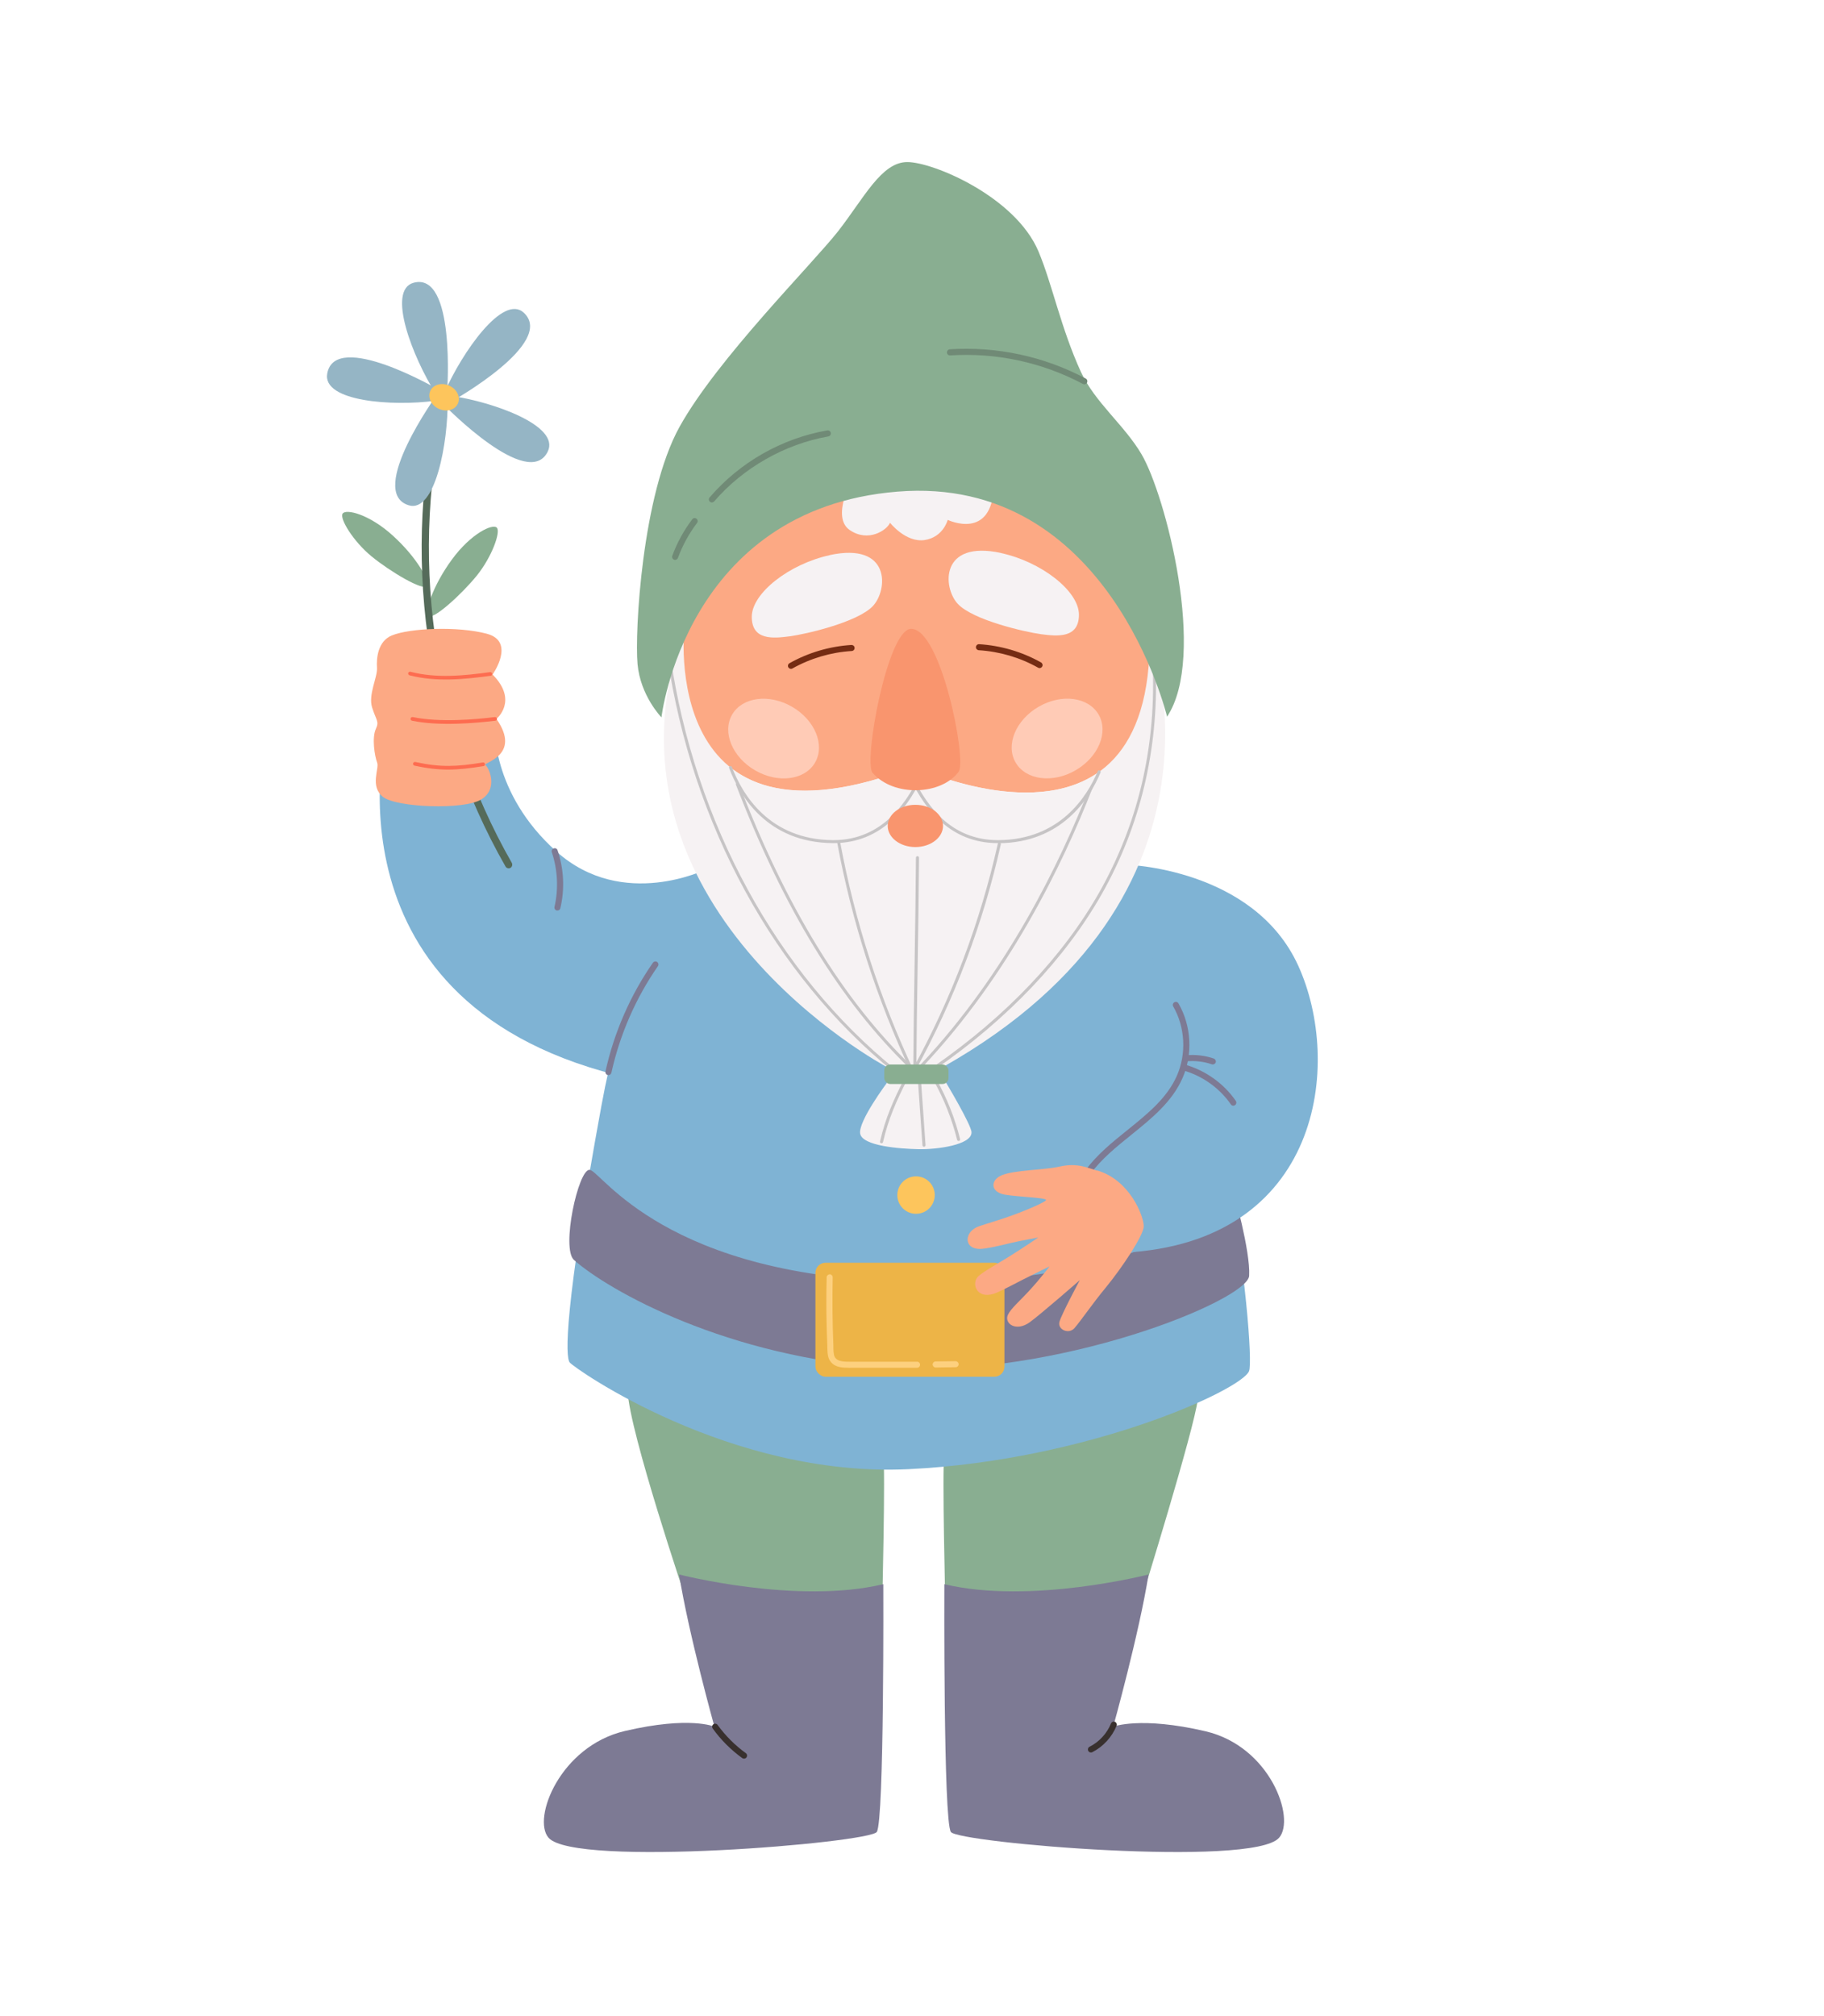 <?xml version="1.0" encoding="UTF-8"?><svg id="Layer_2" xmlns="http://www.w3.org/2000/svg" viewBox="0 0 190 210"><defs><style>.cls-1{fill:#556b5a;}.cls-1,.cls-2,.cls-3,.cls-4,.cls-5,.cls-6,.cls-7,.cls-8,.cls-9,.cls-10,.cls-11,.cls-12,.cls-13,.cls-14,.cls-15,.cls-16,.cls-17,.cls-18{stroke-width:0px;}.cls-2{fill:#f6f2f3;}.cls-3{fill:#7fb3d4;}.cls-4{fill:#95b5c5;}.cls-5{fill:#c6c4c5;}.cls-6{fill:#708a76;}.cls-7{fill:#fd6c50;}.cls-8{fill:#7d7a94;}.cls-9{fill:#fdc55c;}.cls-10{fill:#fdd07e;}.cls-11{fill:#38302e;}.cls-12{fill:#752c13;}.cls-13{fill:#edb447;}.cls-14{fill:#89ae91;}.cls-15{fill:#fca984;}.cls-16{fill:#f9956e;}.cls-17{fill:#ffcbb6;}.cls-18{fill:#fff;}</style></defs><g id="Image_1"><rect class="cls-18" width="190" height="210"/><path class="cls-14" d="M65.38,144.9c.17,4.23,6.12,21.81,6.12,21.81l20.4.23s.34-13.64.11-15.55l-26.63-6.48Z"/><path class="cls-8" d="M70.75,164s12.25,3.16,21.26,1.01c0,0,.11,24.68-.68,25.81s-31.48,3.73-34.19.6c-1.73-1.99,1.2-9.54,7.96-11.12,6.76-1.58,9.32-.45,9.32-.45,0,0-2.7-9.69-3.68-15.85Z"/><path class="cls-14" d="M124.77,145.74c-.34,3.04-5.9,20.96-5.9,20.96l-20.4.23s-.34-13.64-.11-15.55l26.41-5.63Z"/><path class="cls-8" d="M119.63,164s-12.25,3.16-21.26,1.01c0,0-.11,24.68.68,25.81.79,1.13,31.48,3.73,34.19.6,1.73-1.99-.91-9.51-7.67-11.09-6.76-1.58-9.61-.48-9.61-.48,0,0,2.7-9.69,3.68-15.85Z"/><path class="cls-3" d="M74.67,89.31s-8.11,4.51-12.02,25.85c-3.91,21.34-3.76,26.15-3.31,26.75.45.6,16.68,12.02,35.31,11.12,18.63-.9,34.71-8.26,35.46-10.22.75-1.95-3.01-39.07-12.92-53.8l-42.53.3Z"/><path class="cls-8" d="M61.42,121.85c1.19.06,7.85,11.34,33.69,11.64,26.91.31,33.36-9.47,33.36-9.47,0,0,1.8,6.31,1.65,8.87-.15,2.55-19.96,10.68-37.27,9.62-17.13-1.05-29.53-8.14-33.06-11.27-1.35-1.2.44-9.44,1.62-9.39Z"/><rect class="cls-13" x="84.94" y="131.53" width="19.69" height="11.87" rx="1.05" ry="1.05"/><path class="cls-10" d="M88.43,142.47c-.62,0-1.35-.04-1.8-.51-.41-.43-.43-.94-.45-1.54v-.24c-.11-2.53-.13-4.8-.07-7.14,0-.17.16-.3.32-.31.17,0,.31.15.31.32-.05,2.33-.03,4.58.07,7.1v.25c.02.59.04.88.28,1.12.31.32.97.32,1.51.32h6.92s0-.01,0-.01c.17,0,.32.14.32.32s-.14.32-.32.32h-6.92c-.05.01-.11.01-.17.01Z"/><path class="cls-10" d="M97.47,142.44c-.17,0-.31-.14-.32-.31,0-.17.14-.32.31-.32l2.08-.03h0c.17,0,.31.14.32.31,0,.17-.14.32-.31.32l-2.08.03h0Z"/><path class="cls-3" d="M73.62,90.52s-8.72,4.36-15.63-1.8c-6.91-6.16-6.46-13.22-6.46-13.22l-11.27.6s-7.36,28.85,25.4,36.22l7.96-21.79Z"/><path class="cls-3" d="M117.2,90.06s13.37.3,18.03,10.52c4.66,10.22,2.4,28.85-18.18,29.9,0,0-4.21-3.61-5.26-8.42,0,0,9.77-3.91,8.87-16.53-.9-12.62-3.46-15.48-3.46-15.48Z"/><path class="cls-8" d="M58.07,94.84s-.05,0-.07,0c-.17-.04-.28-.21-.24-.38.43-1.86.33-3.88-.28-5.69-.06-.17.03-.34.2-.4.17-.06.35.03.4.2.66,1.95.76,4.03.29,6.03-.03.15-.16.24-.31.24Z"/><path class="cls-8" d="M63.38,111.98s-.05,0-.07,0c-.17-.04-.28-.21-.24-.38.89-4.04,2.6-7.96,4.94-11.32.1-.14.3-.18.44-.08.14.1.18.3.08.44-2.29,3.29-3.97,7.13-4.84,11.09-.03.15-.16.25-.31.25Z"/><path class="cls-8" d="M113.32,122.41c-.06,0-.13-.02-.19-.06-.14-.1-.17-.3-.07-.44,1.2-1.64,2.82-2.95,4.39-4.21,2.12-1.71,4.13-3.33,5.16-5.69.99-2.28.84-5.03-.4-7.18-.09-.15-.04-.34.12-.43.15-.09.34-.04.43.12,1.34,2.32,1.51,5.29.43,7.75-1.09,2.51-3.26,4.25-5.34,5.93-1.54,1.24-3.12,2.52-4.27,4.09-.06.08-.16.13-.26.13Z"/><path class="cls-8" d="M128.47,115.17c-.1,0-.2-.05-.26-.14-1.17-1.7-2.99-2.99-4.98-3.54-.17-.05-.27-.22-.22-.39.05-.17.22-.27.39-.22,2.13.59,4.08,1.97,5.33,3.79.1.14.06.34-.08.44-.05.04-.12.06-.18.06Z"/><path class="cls-8" d="M126.34,110.88s-.07,0-.1-.02c-.82-.28-1.71-.39-2.58-.32-.16.02-.33-.11-.34-.29-.01-.17.11-.33.29-.34.95-.08,1.93.04,2.83.35.16.06.25.24.2.4-.05.13-.17.21-.3.21Z"/><path class="cls-15" d="M114.29,121.94c-.93-.27-2.04-.84-3.85-.44-1.81.4-4.72.35-6.1.92-1.17.48-1.21,1.73.3,2.01,1.28.24,4.38.31,4.32.57-.04.17-1.55.87-3.51,1.59-1.1.41-2.85.92-3.48,1.14-1.54.54-1.62,2.33.05,2.36.66.01,2.26-.37,3.23-.61.78-.19,2.9-.58,2.9-.58,0,0-1.38.95-2.96,1.94-1.45.91-3.02,1.74-3.4,2.23-.6.8.08,2.43,2.07,1.56.84-.37,1.81-.9,2.74-1.37,1.45-.73,2.73-1.35,2.73-1.35,0,0-.95,1.26-2.09,2.5-.94,1.03-1.95,1.89-2.25,2.54-.41.91.84,1.81,2.27.78,1.16-.84,5.22-4.39,5.22-4.39,0,0-1.91,3.56-2.12,4.34-.22.82.98,1.34,1.57.65.7-.81,1.85-2.52,3.25-4.21,1.7-2.07,3.96-5.46,3.96-6.39,0-1.07-1.45-4.83-4.86-5.82Z"/><path class="cls-9" d="M97.37,124.48c0,1.08-.87,1.95-1.95,1.95s-1.95-.87-1.95-1.95.87-1.95,1.95-1.95,1.95.87,1.95,1.95Z"/><ellipse class="cls-15" cx="95.35" cy="75.92" rx="25.95" ry="25.25"/><path class="cls-2" d="M71.29,65.27s-2.81,24.93,23.91,14.56c0,0,24.9,11.81,24.56-13.77,0,0,10.37,27.05-21.53,45.08h-5.86s-31.56-16.79-21.08-45.87Z"/><path class="cls-5" d="M93.21,111.7s-.07-.01-.1-.04c-12.45-10.08-21.04-25.84-23.59-43.25-.01-.09.05-.17.13-.18.09-.01.17.05.18.13,2.53,17.33,11.09,33.03,23.47,43.05.07.05.08.15.02.22-.03.04-.08.06-.12.06Z"/><path class="cls-5" d="M94.9,111.36s-.08-.01-.11-.04c-7.23-6.96-13.15-16.64-18.13-29.59-.03-.08,0-.17.09-.2.08-.03.17,0,.2.09,4.96,12.9,10.86,22.54,18.05,29.47.06.06.06.16,0,.22-.03.03-.07.05-.11.05Z"/><path class="cls-5" d="M97.38,111.36c-.05,0-.1-.02-.13-.07-.05-.07-.03-.17.04-.22,7.49-5.19,13.43-11.45,17.2-18.09,3.98-7.03,5.87-14.85,5.6-23.25,0-.09.07-.16.15-.16.08,0,.16.07.16.15.26,8.46-1.63,16.34-5.64,23.42-3.79,6.68-9.76,12.98-17.29,18.2-.03.02-.06.03-.09.03Z"/><path class="cls-5" d="M96.02,111.13s-.08-.01-.11-.04c-.06-.06-.07-.16,0-.22,8.93-9.49,14.49-20.93,17.59-28.86.03-.08.12-.12.2-.09.08.03.12.12.09.2-3.1,7.95-8.68,19.43-17.65,28.96-.03.03-.07.05-.11.05Z"/><path class="cls-5" d="M95.07,111.83c-.06,0-.12-.03-.14-.09-3.59-7.62-6.18-15.68-7.72-23.96-.02-.09.04-.17.13-.18.09-.02.17.04.18.13,1.53,8.25,4.12,16.29,7.7,23.88.04.08,0,.17-.08.21-.02.01-.04.02-.07.02Z"/><path class="cls-5" d="M95.2,111.61s-.05,0-.08-.02c-.08-.04-.1-.14-.06-.21,4.06-7.38,7.04-15.29,8.88-23.5.02-.08.1-.14.19-.12.09.02.14.1.12.19-1.84,8.25-4.84,16.18-8.91,23.59-.03.05-.08.08-.14.08Z"/><path class="cls-5" d="M95.29,111.7h0c-.09,0-.16-.07-.16-.16.02-3.4.08-7.32.14-11.1.06-3.79.12-7.7.14-11.1,0-.09.07-.16.16-.16h0c.09,0,.16.07.16.16-.02,3.4-.08,7.32-.14,11.1-.06,3.79-.12,7.7-.14,11.1,0,.09-.07.16-.16.16Z"/><path class="cls-2" d="M114.5,80.39c-7.22,5.17-19.3-.55-19.3-.55-9.83,3.81-15.65,2.85-19.1.11.99,2.61,3.79,7.66,10.65,7.72,5.19.04,7.56-3.82,8.64-5.71,1.08,1.88,3.45,5.75,8.64,5.71,6.48-.05,9.34-4.58,10.47-7.27Z"/><path class="cls-5" d="M103.94,87.82c-5.09,0-7.46-3.75-8.54-5.6-1.01,1.75-3.46,5.6-8.58,5.6-.03,0-.05,0-.08,0-6.83-.06-9.69-4.92-10.79-7.82-.03-.08,0-.17.09-.2.08-.03.17.01.2.09,1.07,2.82,3.86,7.56,10.5,7.62.03,0,.05,0,.08,0,5.18,0,7.55-4.13,8.44-5.68.03-.05.08-.08.14-.08h0c.06,0,.11.03.14.08.98,1.7,3.26,5.68,8.4,5.68.03,0,.05,0,.08,0,6.39-.05,9.21-4.52,10.33-7.18.03-.08.13-.12.21-.08.08.03.12.13.08.21-1.14,2.73-4.04,7.32-10.61,7.37-.03,0-.06,0-.08,0Z"/><path class="cls-2" d="M88.8,49.79s-2.25,4.06-.3,5.41c1.95,1.35,3.91,0,4.21-.75,0,0,1.65,2.1,3.61,1.8,1.95-.3,2.4-2.1,2.4-2.1,0,0,4.66,2.25,4.81-3.61,0,0-6.16-5.71-14.73-.75Z"/><path class="cls-14" d="M68.9,74.72s-2.19-2.24-2.49-5.55c-.3-3.31.46-17.63,4.37-24.7,3.91-7.06,13.81-16.93,16.52-20.38,2.7-3.46,4.51-7.21,7.21-7.21s11.27,3.61,13.67,9.32c1.42,3.38,2.32,7.95,4.41,12.53,1.45,3.17,4.51,5.52,6.31,8.57,2.5,4.22,6.87,21.04,2.67,27.35,0,0-6.01-25.25-28.1-23.44-22.09,1.8-24.57,23.52-24.57,23.52Z"/><path class="cls-12" d="M82.4,69.67c-.11,0-.22-.06-.28-.16-.09-.15-.03-.35.12-.43,1.97-1.11,4.2-1.76,6.45-1.9.18,0,.32.12.33.3.01.17-.12.32-.3.33-2.16.13-4.29.76-6.18,1.82-.05.03-.1.04-.16.04Z"/><path class="cls-12" d="M108.3,69.59c-.05,0-.11-.01-.16-.04-1.88-1.06-4.02-1.69-6.18-1.82-.17-.01-.31-.16-.3-.33.01-.17.15-.31.33-.3,2.25.14,4.48.79,6.45,1.9.15.09.21.28.12.43-.06.1-.16.16-.28.16Z"/><path class="cls-16" d="M94.89,65.5c-2.44.05-4.97,13.86-4,14.99,2.19,2.55,7.18,2.34,8.97-.11.87-1.19-1.84-14.95-4.97-14.88Z"/><path class="cls-2" d="M86.42,57.83c-4.17.9-8.11,3.94-8.11,6.42s2.25,2.25,3.94,2.03,7.1-1.47,8.68-3.16c1.58-1.69,1.87-6.68-4.51-5.3Z"/><path class="cls-2" d="M104.28,57.61c4.17.9,8.11,3.94,8.11,6.42s-2.25,2.25-3.94,2.03c-1.69-.23-7.1-1.47-8.68-3.16-1.58-1.69-1.87-6.68,4.51-5.3Z"/><path class="cls-2" d="M92.41,112.76s-3.03,4.04-2.81,5.32c.23,1.28,4.06,1.58,6.09,1.62,1.95.04,5.52-.45,5.51-1.75,0-.76-2.7-5.26-2.7-5.26l-6.09.08Z"/><path class="cls-5" d="M91.83,119.08s-.02,0-.04,0c-.09-.02-.14-.1-.12-.19.56-2.42,1.4-4.32,2.56-6.59.04-.08.13-.11.21-.07.08.04.11.13.07.21-1.15,2.25-1.98,4.13-2.53,6.52-.02.07-.08.12-.15.12Z"/><path class="cls-5" d="M96.25,119.45c-.08,0-.15-.06-.16-.15l-.46-6.55c0-.09.06-.16.15-.17.09-.01.16.06.17.15l.46,6.55c0,.09-.06.16-.15.17,0,0,0,0-.01,0Z"/><path class="cls-5" d="M99.85,118.84c-.07,0-.14-.05-.15-.12-.54-2.14-1.35-4.21-2.43-6.14-.04-.08-.01-.17.06-.21.08-.04.17-.01.22.06,1.09,1.96,1.92,4.05,2.46,6.22.02.08-.03.17-.11.19-.01,0-.03,0-.04,0Z"/><rect class="cls-14" x="92.11" y="110.88" width="6.69" height="2.03" rx=".62" ry=".62"/><path class="cls-14" d="M44.46,61.04c.35-.46-1.02-2.96-3.52-5.23-2.5-2.28-4.92-2.83-5.25-2.31-.34.51,1.1,2.88,3.01,4.45,1.91,1.57,5.36,3.62,5.77,3.1Z"/><path class="cls-14" d="M44.64,64.15c-.44-.38.42-3.11,2.42-5.85,2-2.74,4.26-3.78,4.69-3.34.43.43-.51,3.04-2.07,4.98-1.56,1.93-4.54,4.65-5.04,4.22Z"/><path class="cls-1" d="M52.98,90.45c.06,0,.13-.02.19-.05.18-.11.24-.34.14-.53-8.35-14.61-10.79-32.38-6.68-48.77.05-.21-.07-.42-.27-.47-.2-.05-.41.07-.46.28-4.16,16.58-1.69,34.57,6.76,49.35.07.12.2.19.33.19Z"/><path class="cls-4" d="M46.58,40.8s.9-12.52-3.49-11.35c-2.85.76-.07,7.83,2.29,11.54l1.2-.19Z"/><path class="cls-4" d="M45.63,40.56s-10.68-6.22-11.54-1.67c-.56,2.96,6.89,3.44,11.19,2.86l.35-1.19Z"/><path class="cls-4" d="M45.51,41.12s-7.3,10.1-2.97,11.5c2.81.91,4.15-6.59,4.09-11.01l-1.11-.49Z"/><path class="cls-4" d="M47.14,41.75s10.78-6.04,7.43-9.17c-2.18-2.03-6.47,4.2-8.24,8.24l.81.92Z"/><path class="cls-4" d="M46.37,42.29s8.68,8.89,10.69,4.74c1.31-2.7-5.75-5.18-10.05-5.79l-.64,1.05Z"/><path class="cls-9" d="M44.8,40.77c-.27.68.16,1.5.97,1.84.81.34,1.68.06,1.95-.62s-.16-1.5-.97-1.84c-.81-.34-1.68-.06-1.95.62Z"/><path class="cls-15" d="M40.83,66.18c-1.48.61-1.63,2.38-1.56,3.38.06,1-.93,2.79-.51,4.13.42,1.34.76,1.44.4,2.21-.44.94-.14,2.83.13,3.55.23.6-.79,2.47.61,3.56,1.4,1.1,8.42,1.38,10.23.26,1.82-1.12.79-3.33.44-3.58-.35-.25,3.83-.97,1.14-4.81,0,0,2.32-1.88-.4-4.62,0,0,2.45-3.44-.6-4.25s-8.03-.58-9.87.17Z"/><path class="cls-7" d="M50.52,79.6c0,.1-.06.19-.16.2-2.76.44-4.45.54-7.18-.05-.1-.02-.17-.12-.15-.23.02-.1.12-.17.23-.15,2.69.58,4.28.49,7.04.05.1-.02.2.05.22.16,0,0,0,.01,0,.02Z"/><path class="cls-7" d="M51.77,74.87c0,.1-.07.19-.17.2-2.02.25-5.84.59-8.68,0-.1-.02-.17-.12-.15-.23.02-.1.12-.17.23-.15,2.78.58,6.55.25,8.55,0,.1-.01.2.06.21.17,0,0,0,0,0,.01Z"/><path class="cls-7" d="M51.28,70.19c0,.1-.07.19-.17.2-2.75.37-5.66.67-8.45-.05-.1-.03-.16-.13-.14-.23.03-.1.13-.16.23-.14,2.72.71,5.59.41,8.3.04.1-.01.2.06.22.16,0,0,0,0,0,.01Z"/><ellipse class="cls-17" cx="80.58" cy="76.93" rx="3.83" ry="4.99" transform="translate(-26.33 108.25) rotate(-60)"/><path class="cls-17" d="M108.2,73.61c-2.39,1.38-3.47,3.98-2.41,5.81s3.85,2.2,6.24.82c2.39-1.38,3.47-3.98,2.41-5.81-1.06-1.83-3.85-2.2-6.24-.82Z"/><path class="cls-6" d="M112.95,40.03c-.05,0-.1-.01-.15-.04-4.25-2.25-9.02-3.28-13.82-2.97-.19.01-.33-.12-.34-.3-.01-.17.12-.32.3-.34,4.92-.31,9.81.74,14.16,3.05.15.08.21.27.13.43-.06.11-.17.17-.28.17Z"/><path class="cls-6" d="M74.16,52.34c-.07,0-.15-.03-.21-.08-.13-.11-.15-.31-.03-.45,3.15-3.66,7.49-6.14,12.25-6.98.17-.03.34.08.37.26.03.17-.08.34-.26.37-4.54.8-8.87,3.27-11.88,6.76-.06.07-.15.11-.24.11Z"/><path class="cls-6" d="M70.33,58.32s-.07,0-.11-.02c-.16-.06-.25-.24-.19-.41.5-1.36,1.2-2.64,2.08-3.8.1-.14.3-.17.44-.06.14.11.17.3.06.44-.84,1.11-1.51,2.33-1.99,3.64-.05.13-.17.21-.3.21Z"/><path class="cls-11" d="M77.5,183.18c-.06,0-.13-.02-.19-.06-1.18-.86-2.22-1.89-3.07-3.08-.1-.14-.07-.34.07-.44.14-.1.34-.07.44.07.82,1.13,1.81,2.12,2.94,2.94.14.1.17.3.07.44-.06.09-.16.13-.26.13Z"/><path class="cls-11" d="M113.64,182.54c-.11,0-.23-.06-.28-.17-.08-.16-.02-.35.14-.43,1-.5,1.81-1.39,2.23-2.42.07-.16.25-.24.41-.17.16.07.24.25.17.41-.48,1.17-1.4,2.18-2.53,2.75-.05.02-.09.03-.14.03Z"/><ellipse class="cls-16" cx="95.35" cy="86.03" rx="2.88" ry="2.2"/></g></svg>